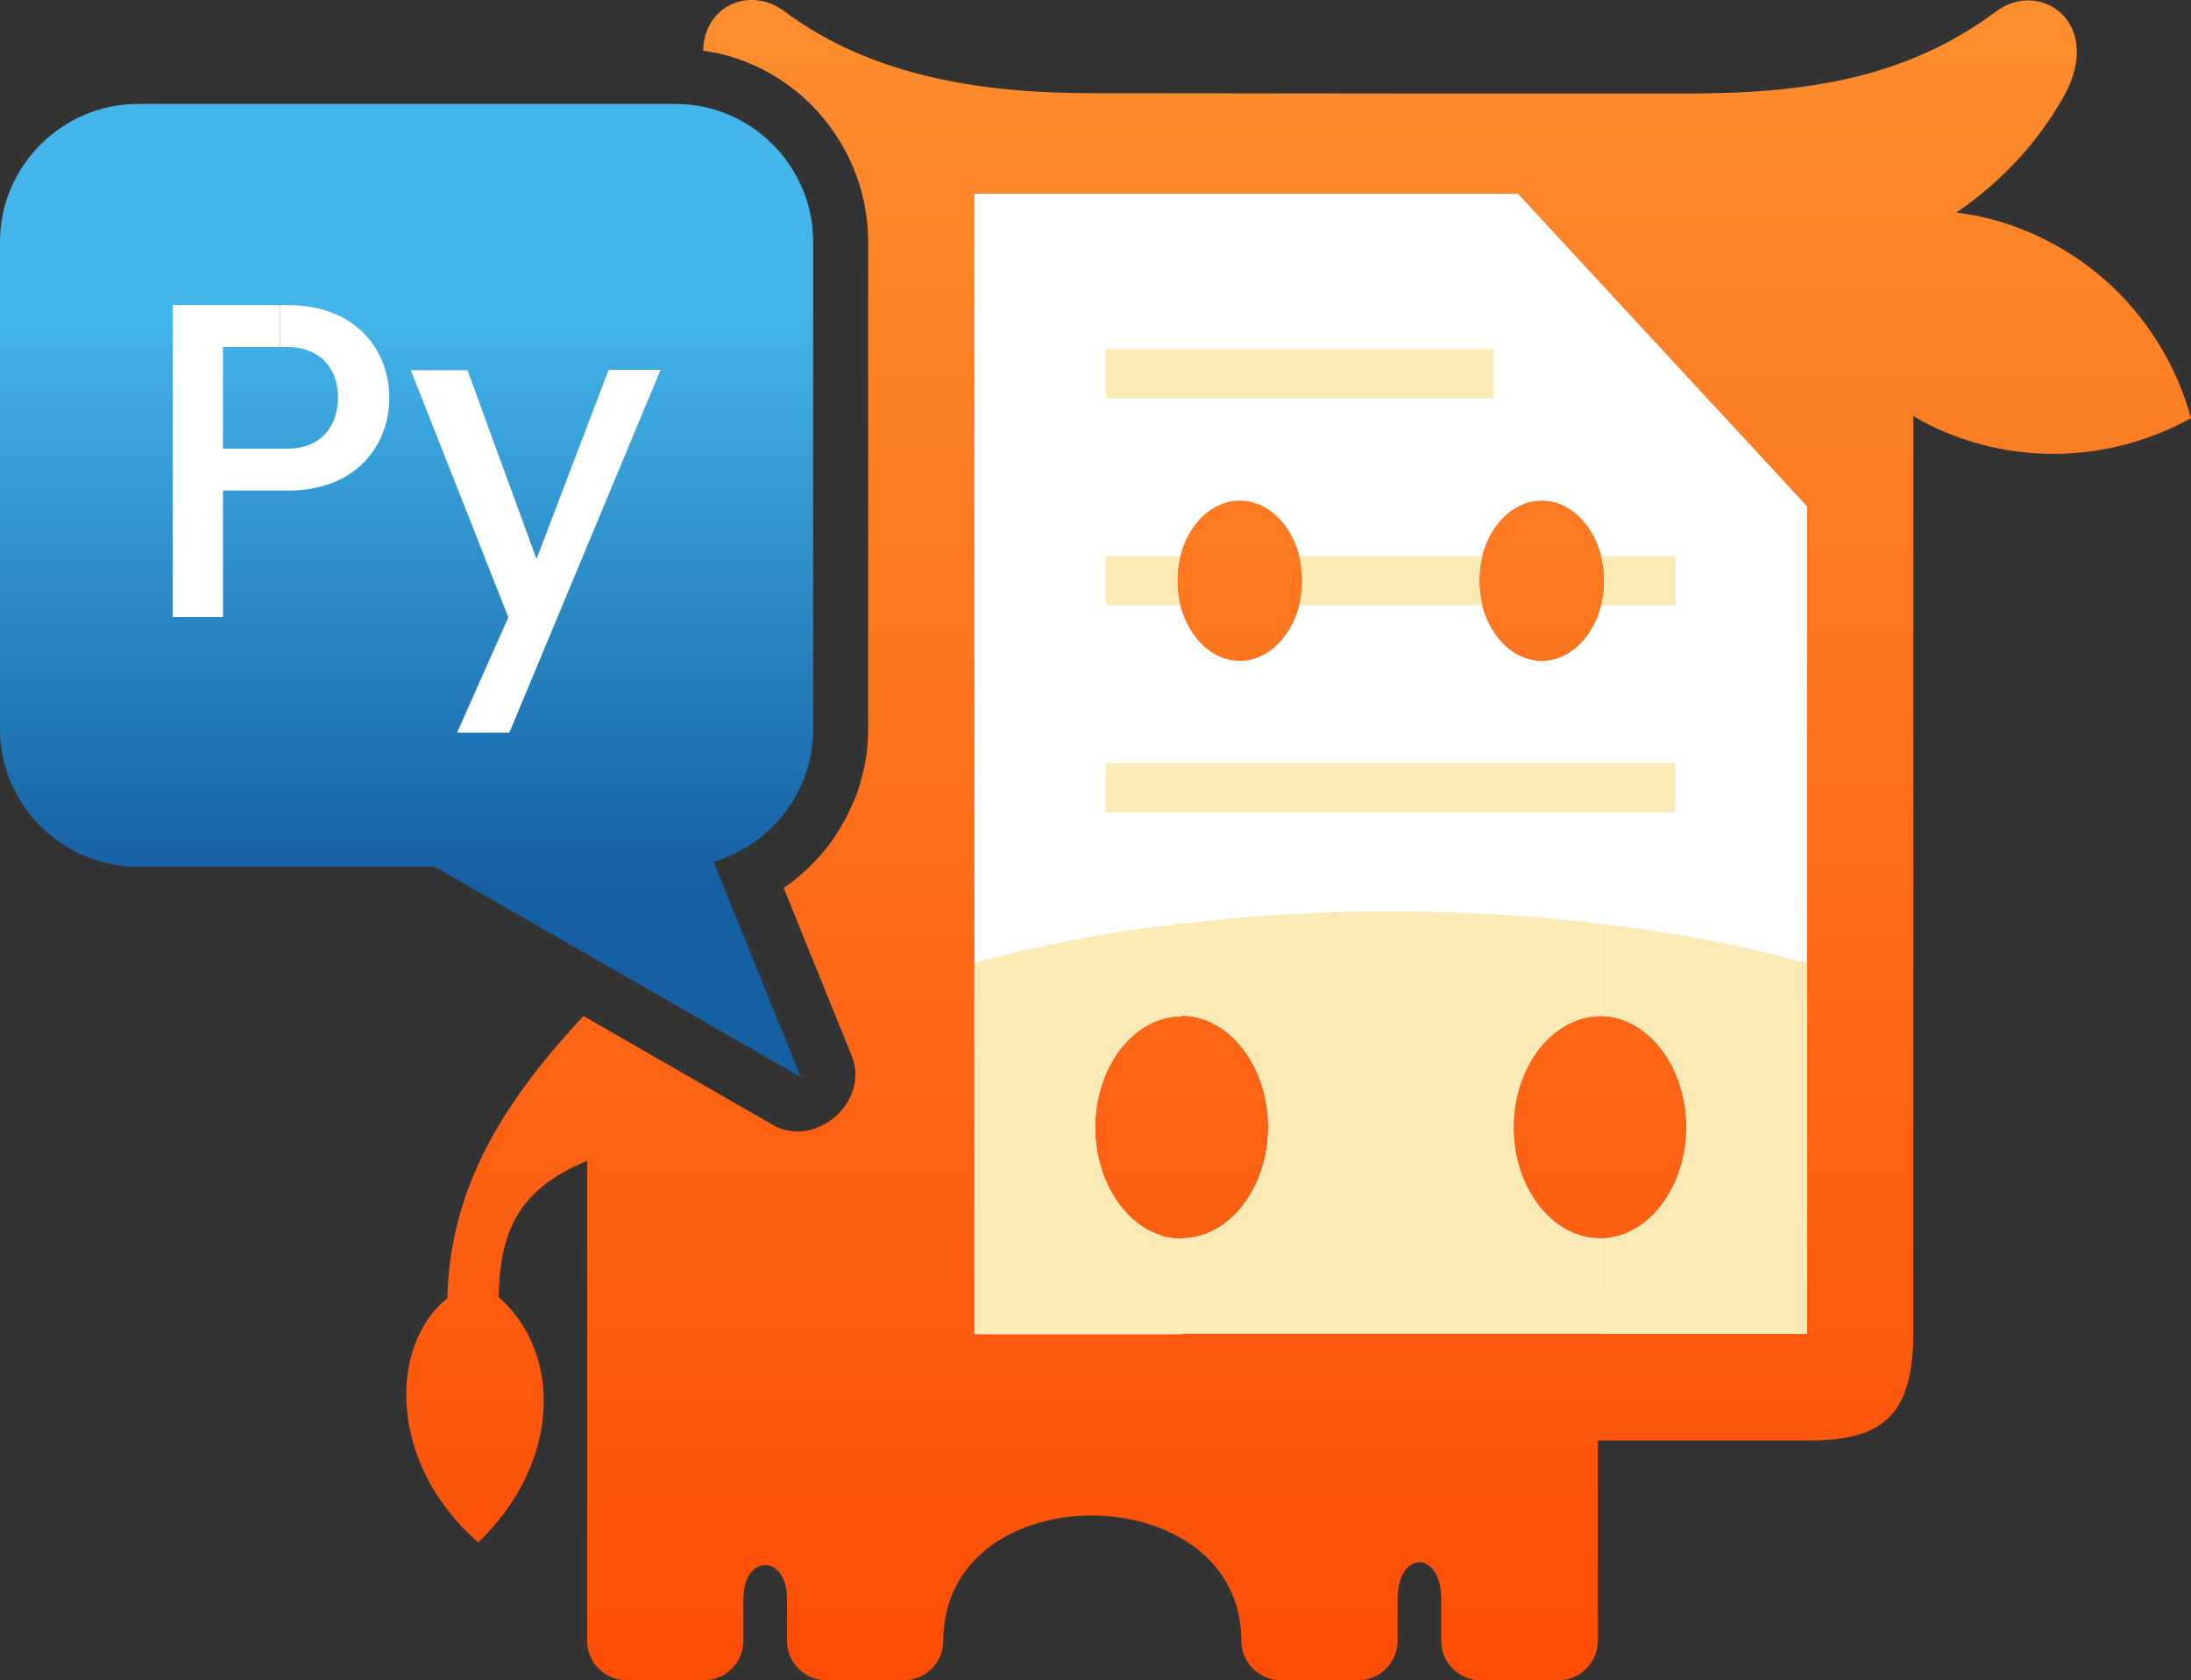 <?xml version="1.0" encoding="utf-8"?>
<!-- Generator: Adobe Illustrator 25.1.0, SVG Export Plug-In . SVG Version: 6.00 Build 0)  -->
<svg version="1.1" id="Logo" xmlns="http://www.w3.org/2000/svg" xmlns:xlink="http://www.w3.org/1999/xlink" x="0px" y="0px"
	 viewBox="0 0 653.4 501.1" style="enable-background:new 0 0 653.4 501.1;" xml:space="preserve">
<rect x="0" y="0" width="653.4" height="501.1" fill="#333333" stroke="none"/>
<style type="text/css">
	.st0{fill-rule:evenodd;clip-rule:evenodd;fill:url(#SVGID_1_);}
	.st1{fill-rule:evenodd;clip-rule:evenodd;fill:url(#SVGID_2_);}
	.st2{fill-rule:evenodd;clip-rule:evenodd;fill:#FFFFFF;}
	.st3{fill-rule:evenodd;clip-rule:evenodd;fill:#FCEAB6;}
</style>
<linearGradient id="SVGID_1_" gradientUnits="userSpaceOnUse" x1="121.25" y1="22.005" x2="121.25" y2="-268.195" gradientTransform="matrix(1 0 0 1 0 300)">
	<stop  offset="0" style="stop-color:#155FA3"/>
	<stop  offset="0.2" style="stop-color:#155FA3"/>
	<stop  offset="0.79" style="stop-color:#43B5EA"/>
	<stop  offset="1" style="stop-color:#43B5EA"/>
</linearGradient>
<path class="st0" d="M41.1,31h160.4c22.5,0,41,18.5,41,41.1v145.4c0,18.6-12.6,34.5-29.7,39.5l26,64.2l-109.2-62.7H41.1
	C18.6,258.5,0,240,0,217.5V72.1C0,49.5,18.6,31,41.1,31z"/>
<linearGradient id="SVGID_2_" gradientUnits="userSpaceOnUse" x1="387.276" y1="200.434" x2="387.276" y2="-307.131" gradientTransform="matrix(1 0 0 1 0 300)">
	<stop  offset="0" style="stop-color:#FD4D07"/>
	<stop  offset="1" style="stop-color:#FD8F2F"/>
</linearGradient>
<path class="st1" d="M497.4,27.9L497.4,27.9c1.9,0,3.7,0,5.5,0c36.6,0,65.9-4.8,92.4-24.5c13.2-9.8,32.3,3.4,20.2,25.3
	c-8.1,14.3-19,25.8-32.1,34.7c7.4,0.9,14.6,2.8,21.6,5.8c24.6,10.4,41.8,31.4,48.4,55.5c-21.8,12.1-48.8,14.5-73.5,4.1
	c-3.3-1.4-6.3-2.9-9.3-4.7c0,91.1,0,182.2,0,273.2c0,26.6-10.7,32.3-31.9,32.3c-20.8,0-41.5,0-62.2,0c0,20,0,39.8,0,59.8
	c0,6.4-5.3,11.7-11.7,11.7c-7.7,0-15.5,0-23.4,0c-3.2,0-6.1-1.3-8.2-3.5c-2.1-2.1-3.4-5-3.4-8.2c0-4.2,0-8.4,0-12.6
	c0-14.5-13-14.5-13,0c0,4.2,0,8.4,0,12.6c0,6.4-5.3,11.7-11.7,11.7c-7.7,0-15.5,0-23.2,0c-6.4,0-11.7-5.3-11.7-11.7
	c0-49.6-88.9-50.2-88.9,0c0,6.4-5.3,11.7-11.7,11.7c-7.7,0-15.5,0-23.2,0c-3.3,0-6.2-1.3-8.3-3.5c-2.1-2.1-3.4-5-3.4-8.2
	c0-4.2,0-8.4,0-12.6c0-13.4-13-13.4-13,0c0,4.2,0,8.4,0,12.6c0,6.4-5.3,11.7-11.7,11.7c-7.7,0-15.5,0-23.2,0
	c-6.4,0-11.7-5.3-11.7-11.7c0-51,0-92.1,0-143.2c-21.6,8.8-26,22.5-26.4,40.6c19.3,17.1,18.3,49.8-6.1,73.2
	c-27.1-23.7-26.6-58.9-9.2-72.8c0.8-34.9,18.7-60.6,40.6-84.2l56.5,32.5c12.7,7.2,29-6.9,23.5-20.6l-20.3-50.1
	c8.5-5.8,15.4-13.8,19.7-23.2c1.5-3,2.7-6.1,3.4-9.1c1.4-4.8,2.1-9.8,2.1-15.1l0,0V72.1l0,0c0-15.9-6.5-30.2-16.9-40.8
	c-8.5-8.5-19.9-14.5-32.3-16.2c0.2-13.3,13.9-19.4,24.1-11.8c26.7,19.9,59.9,24.5,92.3,24.5c1.9,0,3.7,0,5.5,0l0,0
	C386.9,27.9,442.2,27.9,497.4,27.9z"/>
<path class="st2" d="M477.1,84.2l61.8,66.8v246.8h-61.8v-28.4c14.2,0,25.8-14.9,25.8-33.2c0-18.2-11.6-33.2-25.8-33.2V182
	c0.8-2.8,1.3-5.7,1.3-8.8c0-3.2-0.5-6.1-1.3-8.9L477.1,84.2L477.1,84.2z M352.4,57.8h100.3l24.4,26.4v80.2
	c-2.7-8.8-9.5-15.1-17.3-15.1c-10.3,0-18.7,10.7-18.7,23.9c0,13.1,8.4,23.9,18.7,23.9c7.8,0,14.6-6.3,17.3-15.2v121
	c-14.1,0-25.8,14.9-25.8,33.2c0,18.2,11.7,33.2,25.8,33.2v28.4H352.4v-28.4c14.1,0,25.8-14.9,25.8-33.2c0-18.2-11.7-33.2-25.8-33.2
	v-121c2.7,8.9,9.5,15.2,17.3,15.2c10.3,0,18.7-10.9,18.7-23.9c0-13.2-8.4-23.9-18.7-23.9c-7.8,0-14.6,6.3-17.3,15.1V57.8z
	 M290.6,57.8h61.8v106.6c-0.8,2.8-1.3,5.7-1.3,8.9c0,3,0.5,6,1.3,8.8v121c-14.2,0-25.8,14.9-25.8,33.2c0,18.2,11.6,33.2,25.8,33.2
	v28.4h-61.8V57.8z"/>
<path class="st3" d="M538.9,287.2v110.5h-61.8v-28.4c14.2,0,25.8-14.9,25.8-33.2c0-18.2-11.6-33.2-25.8-33.2v-27.4
	C499.2,278,520,282,538.9,287.2z M477.1,397.7H352.4v-28.4c14.1,0,25.8-14.9,25.8-33.2c0-18.2-11.7-33.2-25.8-33.2v-27.4
	c19.9-2.5,40.8-3.7,62.4-3.7s42.5,1.3,62.4,3.7v27.6c-14.1,0-25.8,14.9-25.8,33.2c0,18.2,11.7,33.2,25.8,33.2L477.1,397.7
	L477.1,397.7z M352.4,397.7h-61.8V287.2c18.9-5.3,39.7-9.2,61.8-11.8V303c-14.2,0-25.8,14.9-25.8,33.2c0,18.2,11.6,33.2,25.8,33.2
	V397.7z"/>
<path class="st3" d="M329.8,227.6h169.8v14.7H329.8V227.6L329.8,227.6z M329.8,104.1h115.7v14.7H329.8V104.1L329.8,104.1z
	 M329.8,165.9h22.1c-0.6,2.2-0.8,4.8-0.8,7.4s0.2,5,0.8,7.2h-22.1V165.9L329.8,165.9z M387.4,165.9h54.7c-0.6,2.2-0.9,4.8-0.9,7.4
	s0.4,5,0.9,7.2h-54.7c0.6-2.2,0.9-4.7,0.9-7.2S388,168.1,387.4,165.9L387.4,165.9z M477.6,165.9h22.1v14.6h-22.1
	c0.6-2.2,0.8-4.7,0.8-7.2S478.1,168.1,477.6,165.9z"/>
<path id="Py" class="st2" d="M83.6,91h2.3c20.6,0,30.2,13.8,30.2,27.6c0,13.9-9.6,27.7-30.2,27.7h-2.3v-12.5h2
	c11.1,0,15.3-7.8,15.2-15.6c-0.1-7.4-4.5-14.7-15.2-14.7h-2V91L83.6,91z M122.5,110.4h16.9l20.6,56.3l21.5-56.4H197l-45.1,108.2
	h-15.6l15.3-34.4L122.5,110.4z M54.3,91h12.1h17.1v12.5H66.5v30.3h17.1v12.5H66.5v37.7h-15V91H54.3z"/>
</svg>
